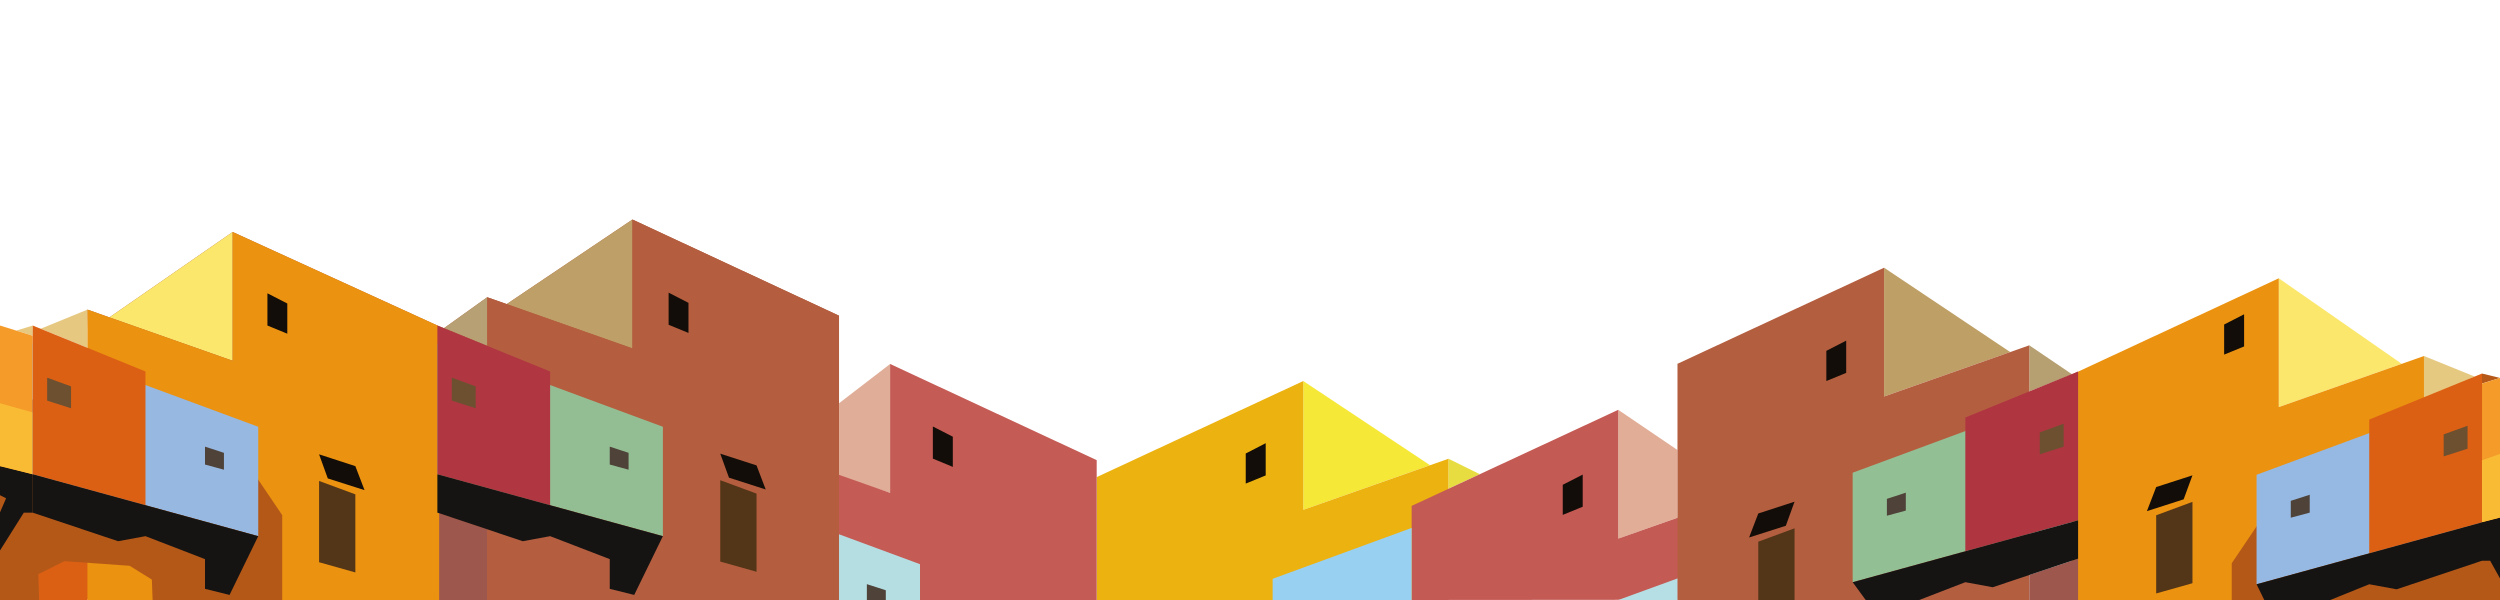 <?xml version="1.0" encoding="utf-8"?>
<!-- Generator: Adobe Illustrator 28.2.0, SVG Export Plug-In . SVG Version: 6.00 Build 0)  -->
<svg version="1.1" xmlns="http://www.w3.org/2000/svg" xmlns:xlink="http://www.w3.org/1999/xlink" x="0px" y="0px"
	 viewBox="0 0 2667.1 640.1" style="enable-background:new 0 0 2667.1 640.1;" xml:space="preserve">
<style type="text/css">
	.st0{display:none;fill:#FFFFFF;stroke:#000000;stroke-miterlimit:10;}
	.st1{fill:#B45E3F;}
	.st2{display:none;}
	.st3{display:inline;}
	.st4{fill:#FFFFFF;}
	.st5{fill:#B45E40;}
	.st6{fill:#EC9214;}
	.st7{fill:#C45A54;}
	.st8{fill:#B45819;}
	.st9{fill:#9E564B;}
	.st10{fill:#B5DDE3;}
	.st11{fill:#190E01;}
	.st12{fill:#FCCF8D;}
	.st13{fill:#5E5455;}
	.st14{fill:#221C1D;}
	.st15{fill:#BE9F67;}
	.st16{fill:#C47C46;}
	.st17{fill:#6C686C;}
	.st18{fill:#DC6012;}
	.st19{fill:#AF3741;}
	.st20{fill:#FDE76D;}
	.st21{fill:#E0AD97;}
	.st22{fill:#B8A073;}
	.st23{fill:#E6C982;}
	.st24{fill:#92BE93;}
	.st25{fill:#6D5030;}
	.st26{fill:#161413;}
	.st27{fill:#98B8E1;}
	.st28{fill:#533617;}
	.st29{fill:#0A0503;}
	.st30{fill:#F49B2A;}
	.st31{fill:#FABB34;}
	.st32{fill:#7A7143;}
	.st33{fill:#4F4239;}
	.st34{fill:#DC6013;}
	.st35{fill:#E6C980;}
	.st36{fill:#FBE76C;}
	.st37{fill:#B6A072;}
	.st38{fill:#BE9F66;}
	.st39{fill:#B65818;}
	.st40{fill:#E1AD96;}
	.st41{fill:#E7DD40;}
	.st42{fill:#F5E837;}
	.st43{fill:#E0AE98;}
	.st44{fill:#B7A073;}
	.st45{fill:#9E574C;}
	.st46{fill:#E6C881;}
	.st47{fill:#ECB210;}
	.st48{fill:#EB9210;}
	.st49{fill:#C55B55;}
	.st50{fill:#B45818;}
	.st51{fill:#151413;}
	.st52{fill:#97B8E1;}
	.st53{fill:#93BE93;}
	.st54{fill:#B03741;}
	.st55{fill:#B5DEE3;}
	.st56{fill:#96B9E3;}
	.st57{fill:#93BF94;}
	.st58{fill:#AF3541;}
	.st59{fill:#98D0F2;}
	.st60{fill:#B6DFE5;}
	.st61{fill:#120D08;}
	.st62{fill:#533517;}
</style>
<g id="Capa_2">
	<polygon class="st0" points="674.7,234.2 540.6,324.4 540.6,640.1 2111,640.1 2112.7,354.3 2010,285.6 1854,455 1578.7,492.2 
		1471,535.2 1339.7,511.6 1242.7,475.2 1170,509 1112,484 967,423 934.9,451 880,443.1 879,415.4 829,320 	"/>
	<polygon class="st1" points="895.1,336.8 674.7,234.2 540.6,324.4 519.8,317.1 473.7,350.1 466.6,347.3 248.2,247.5 116.7,338.6 
		93.3,330.3 101.7,640.1 540.6,640.1 895.1,640.2 	"/>
</g>
<g id="Capa_1">
	<g id="Capa_1_00000098909746557239290850000016223389614364683923_" class="st2">
		<g class="st3">
			<g>
				<path class="st4" d="M0,345.3c0-32.6,0-65.2,0-97.8c877.5,0,1755.1,0,2632.6,0c0,127.9,0,255.8,0,383.7
					c-2.6-0.4-5.2-0.7-8.3-1.2c1.6,1.6,3,2.9,4.3,4.3c1.4,1.5,2.7,3,4.1,4.6c0,0.3,0.1,0.8,0,0.9c-0.2,0.2-0.6,0-0.9,0
					c-1.1,0-2.2,0-3.4,0c-484.5,0-969,0-1453.5,0c0-0.8-0.1-1.6-0.1-2.4c0-46.5,0-93,0-139.5c0-2.1-0.1-4.1-0.1-6.4
					c-7.9-3.9-15.7-7.3-23.6-10.9c-1.4-1.1-3-2-4.8-2.1h-0.1c-0.6-0.3-1.3-0.6-1.9-0.9l0,0c-1.7-1.6-0.7-3.8-1.6-6.5
					c-0.4,2-0.6,3.3-0.9,4.6c-1.5-0.4-2.9-0.7-4.2-1c-0.7-0.3-1.4-0.7-2-1c-14.7-6.7-29.3-13.3-44-20
					c-27.8-12.8-55.7-25.6-83.5-38.4c-14.5-6.7-29-13.4-43.5-20c-1.3-0.6-2.7-0.8-4.1-1.2c-1.6,0-2.6,1-3.8,1.8
					c-6.5,4.4-13,8.7-19.5,13c-12.6,8.5-25.1,16.9-37.7,25.4c-1.1,0.7-2.1,1.5-3.3,2c-0.6,0.3-1.5,0.1-2.3,0.1c0-2.1,0-4.2,0-6.2
					c0-25.9,0-51.7,0-77.6c0-1.9,0.4-3.8-0.7-5.7c-2.1-1-4.2-2-6.4-3c-22.5-10.3-45-20.7-67.5-31c-36.1-16.6-72.2-33.2-108.3-49.9
					c-8.8-4.1-17.7-8.2-26.5-12.2c-1.5-0.7-3-1.9-4.9-1.3c-2.5,0.3-4.2,2.1-6.2,3.4c-23.6,15.9-47.2,31.8-70.8,47.7
					c-16.3,11-32.6,22-48.8,33c-1,0.7-1.9,1.7-2.8,2.5c-2-0.5-4-1-5.9-1.6c-6.7-2.4-13.3-4.9-20-7.3c-0.8-0.3-1.8-0.3-2.7-0.5
					c-1.6-0.4-2.7,0.7-4,1.3c-14.3,6.8-28.6,13.7-42.8,20.7c-0.9,0.5-1.7,1.3-2.5,2c-1.9-0.5-3.7-1.1-5.6-1.6
					c-0.6-1.9-2.2-2.6-3.8-3.3c-14.8-6.8-29.6-13.6-44.4-20.4c-14.2-6.5-28.4-13.2-42.6-19.7c-29.9-13.7-59.7-27.5-89.6-41.2
					c-10-4.6-20-9.3-30-13.8c-1.4-0.6-2.8-1.7-4.5-1.1c-1.9,0.1-3.2,1.3-4.6,2.3c-11.4,7.7-22.7,15.3-34.1,23
					c-14.8,10-29.6,19.9-44.4,29.9c-15.2,10.3-30.4,20.6-45.6,30.8c-3.8-1.3-7.7-2.6-11.5-3.8c-1.6-0.5-3.1-1.5-4.9-1.1
					c-0.8-0.3-1.6-0.6-2.3-0.9c-2.5-2.2-5.8-2.4-8.7-3.7c-0.9-0.4-1.8,0.4-2.4,1.2c-1.6,0.6-3.3,1.1-4.8,1.9
					c-5.2,2.5-10.3,5-15.4,7.5c-8.3,4-16.6,8-24.9,12c-1.1,0.5-2.4,0.9-2.8,2.3c-1.9-0.7-3.8-1.4-5.7-2c-1.3-0.4-2.6-0.8-4-1.2
					c-1.3-1.2-2.7-0.5-4-0.1c-4.3,1-8.5,2.2-12.8,3.3c-2.5-0.2-4.9-0.9-7.3-1.8C8.2,347.4,4.3,345.6,0,345.3z"/>
				<path class="st5" d="M679.4,249.2c1.9-0.6,3.4,0.6,4.9,1.3c8.9,4,17.7,8.1,26.5,12.2c36.1,16.6,72.2,33.3,108.3,49.9
					c22.5,10.3,45,20.7,67.5,31c2.2,1,4.3,2,6.4,3c1.1,1.9,0.7,3.9,0.7,5.7c0,25.9,0,51.7,0,77.6c0,2.1,0,4.2,0,6.2
					c-0.1,0.6-0.2,1.2-0.2,1.9c0,7.5,0,14.9,0,22.4c0,14.6,0.1,29.2,0.1,43.8c-0.1,1.4-0.2,2.9-0.2,4.3c0,18.4,0,36.9,0,55.3
					c0,1.4,0.1,2.9,0.2,4.3c0,22.8,0,45.5,0,68.3c0,1.1-0.2,2.2-0.3,3.3c-55,0-110.1,0-165.1,0c0-4.8,0-9.6,0-14.4
					c0-1.3-0.2-2.7,0.2-3.8c0.9-2.5,0.7-5,0.7-7.6c0-4.5,0-8.9,0-13.4c0-1.1-0.2-2.3,0.1-3.3c1.2-3.6,0.7-7.3,0.8-10.9
					c0.2-4.9-0.6-9.9,0.9-14.8c0.1-0.4,0-1,0-1.4c0-5.8,0-11.5,0-17.3c0-2-0.5-3.8-1.7-5.3c-8-10.5-15.9-21.1-23.9-31.5
					c-0.9-1.1-2.1-1.9-3.2-2.9c0-0.5-0.1-1-0.1-1.4c0-16.9,0-33.8,0-50.7c0-1.7,0.4-3.5-0.7-5.4c-1.1-0.5-2.4-1.1-3.7-1.5
					c-4.2-1.5-8.4-3-12.6-4.6c-15.6-5.8-31.1-11.6-46.6-17.3c-13.6-5-27.2-10.1-40.8-15.1c-4.5-1.6-9-3.1-13.5-4.7
					c0-4.1-0.1-8.3,0.1-12.4c0.2-2.9-0.9-4.6-3.5-5.5c-0.5-0.2-0.9-0.4-1.3-0.6c-7.4-3-14.7-6.1-22.1-9c-10.5-4.2-21-8.4-31.5-12.5
					c-1.3-0.5-2.7-0.8-4.1-1.2c0-1.9,0.1-3.8,0.1-5.7c0-13,0.1-26,0.1-39c0.9,0.1,1.9,0.1,2.7,0.5c6.7,2.4,13.3,4.9,20,7.3
					c1.9,0.7,3.9,1.1,5.9,1.6c0.5,1.1,1.5,1.5,2.6,1.9c11.5,4.2,23.1,8.5,34.6,12.7c7.9,2.9,15.9,5.7,23.9,8.6
					c10.9,4,21.8,8.1,32.8,12.1c10,3.7,20.1,7.3,30.1,11c0.7,0.2,1.5,0.2,2.3,0.2c0.7-1.9,0.5-3.7,0.5-5.4c0.1-11.3,0.1-22.7,0.1-34
					c0-1.3-0.2-2.6,0.1-3.8c1-3.5,0.7-7,0.7-10.5c0.1-9.7,0.1-19.5,0.1-29.2c0-1.4,0.1-2.9,0.2-4.3c0.2-2.1,0.5-4.1,0.6-6.2
					c0.1-3.2,0.1-6.4,0.1-9.6C679.4,269.3,679.4,259.2,679.4,249.2z M767,513.3c-0.3,6.2-0.1,11.9-0.2,17.6c0,5.7,0,11.5,0,17.2
					s0,11.5,0,17.2s0,11.5,0,17.2s-0.1,11.4,0.1,17.2c1.2,0.6,2.2,1.1,3.2,1.4c3.8,1.1,7.7,2.1,11.5,3.3c6.6,1.9,13.1,3.9,19.7,5.9
					c1.4,0.4,2.8,0.8,4.5,0c0.1-1.1,0.3-2.3,0.3-3.5c0-25.5,0-51.1,0-76.6c0-1.1-0.2-2.2-0.4-3.5c-12.1-4.5-24.2-9-36.3-13.5
					C769,513.1,768.3,513.3,767,513.3z M767.8,485.3c0.1,1.2,0.1,1.7,0.2,2.1c3.1,7.3,6.4,14.6,9.4,22c1,2.3,2.5,3.5,4.8,4.1
					c11.6,3,23.2,6,34.8,9c0.7,0.2,1.5,0,2.5,0c-0.2-1.3-0.1-2.2-0.5-3.1c-2.4-6.3-4.9-12.5-7.2-18.8c-0.8-2.1-1.9-3.4-4.2-4
					c-3.9-1-7.6-2.3-11.5-3.5c-8.3-2.5-16.5-4.9-24.8-7.4C770.5,485.6,769.4,485.5,767.8,485.3z M714,312.5
					c-0.4,1.2-0.6,1.6-0.6,2.1c0,10.4,0,20.7-0.1,31.1c0,2.1,1,3.2,2.8,3.9c5.5,2.2,10.9,4.5,16.4,6.7c0.5,0.2,1.2,0.2,2.1,0.4
					c0.9-3.8,0.4-7.4,0.5-11c0.1-3.7,0.1-7.3,0-11c-0.1-3.6,0.5-7.3-0.4-11C727.8,320,721.1,316.4,714,312.5z"/>
				<path class="st6" d="M104.9,329.5c0.8,0.3,1.6,0.6,2.3,0.9c0.2,0.3,0.3,0.6,0.6,0.7c5,1.8,10.1,3.6,15.1,5.3
					c42.1,15.4,84,30.9,126.4,46.2c0.4-1,0.9-1.6,1-2.4c0.2-1.6,0.1-3.2,0.1-4.8c0.1-9.1,0.1-18.2,0.2-27.3
					c0.1-6.2,0.5-12.4,0.7-18.6c0.4-17.2-0.2-34.4,0.9-51.6c0.6-9.5,0.2-19.1,0.2-28.7c1.7-0.6,3.1,0.5,4.5,1.1
					c10,4.6,20,9.2,30,13.8c29.9,13.7,59.8,27.5,89.6,41.2c14.2,6.5,28.4,13.1,42.6,19.7c14.8,6.8,29.6,13.6,44.4,20.4
					c1.6,0.7,3.2,1.4,3.8,3.3c-1.2,1.7-0.7,3.7-0.7,5.6c0,49.8,0,99.6,0,149.3c0,1.6,0.1,3.2,0.2,4.8c-0.1,0.8-0.2,1.6-0.2,2.4
					c0,11.7,0,23.4,0,35.1c0,1.1,0.3,2.2,0.4,3.3c-0.1,2.1-0.4,4.1-0.4,6.2c0,26.4,0,52.7,0,79.1c0,1.8-0.1,3.5-0.1,5.3
					c-55,0-110.1,0-165.1,0c0-1.8,0-3.5,0-5.3c0.1-6.2,0.3-12.4,0.8-18.6c0.7-7.6,0.1-15.2,0.9-22.9c0.8-8,0.1-16.2,1-24.3
					c0.5-4.9,0.1-9.9,0.3-14.8c0.1-2.9-0.9-5.2-2.6-7.4c-6.4-8.3-12.5-16.9-18.9-25.1c-2.3-3-4.3-6.4-7.4-8.7
					c-0.1-0.3-0.1-0.6-0.1-0.9c0-17.6,0.1-35.2,0.1-52.7c0-1.1-0.2-2.2-0.3-3.3c-1.3-0.6-2.4-1.1-3.6-1.6
					c-37-13.7-74.1-27.4-111.1-41.1c-0.9-0.3-1.8-0.4-2.8-0.6c0-4.3-0.2-8.6,0-12.9c0.1-2.7-1-4.2-3.3-5.1c-0.4-0.2-0.9-0.4-1.3-0.6
					c-7.5-3.1-15-6.1-22.5-9.2c-11.8-4.7-23.5-9.5-35.3-14.2c0-14.5,0.1-28.9,0.1-43.4c1.8,0.5,3.5,1.1,5.3,1.5
					C101.9,328.9,103.2,330.1,104.9,329.5z M340.5,512.4c-0.4,0.9-0.6,1.2-0.6,1.5c-0.1,0.5-0.1,1-0.1,1.4c0,28,0.1,55.9,0.1,83.9
					c0,0.1,0.1,0.3,0.2,0.4c0.1,0.1,0.1,0.3,0.5,0.9c3.9,1.2,8.2,2.4,12.5,3.7s8.6,2.6,12.9,3.8s8.4,2.9,13.1,3.5
					c0.1-1.3,0.3-2.4,0.3-3.5c0-25.9,0-51.8,0-77.7c0-1.1-0.2-2.2-0.4-3.5C366.1,522,353.4,517.2,340.5,512.4z M340.1,484.5
					c0.1,1.1,0,1.6,0.2,2c3.3,7.8,6.8,15.5,10,23.3c1,2.4,2.6,3.4,4.9,4c11.9,3.1,23.7,6.2,35.6,9.3c0.7,0.2,1.5,0.1,2.6,0.2
					c-0.3-1.3-0.5-2.2-0.8-3c-2.5-6.6-5.1-13.1-7.5-19.7c-0.9-2.4-2.3-3.5-4.6-4.2c-12.1-3.5-24.1-7.2-36.2-10.9
					C343.1,485.1,341.9,484.9,340.1,484.5z M307.6,357c0.6-4,0.7-28.9,0.1-33.6c-6.6-3.4-13.1-7.4-20.1-10.5
					c-0.2-0.1-0.6,0.2-0.9,0.2c-0.6,3.6-0.7,31-0.1,35.3C289.8,350.4,303.1,355.9,307.6,357z"/>
				<path class="st7" d="M893.7,568.2c-0.1-1.4-0.2-2.9-0.2-4.3c0-18.4,0-36.9,0-55.3c0-1.4,0.1-2.9,0.2-4.3
					c6.4,2.4,12.8,4.8,19.3,7.2c6.4,2.4,12.9,4.8,19.3,7.1c7.3,2.7,14.7,5.3,22,8c1,0.3,2,0.4,3.4,0.6c0-3.7,0.1-7.1,0.1-10.4
					c0-2.2,0-4.5,0.2-6.7c0.1-2.2,0.5-4.4,0.6-6.6c0.1-15.2,0.2-30.3,0.3-45.5c0-1.3,0.1-2.5,0.2-3.8c0.2-1.9,0.5-3.8,0.5-5.7
					c0.1-11.5,0.1-23,0.2-34.5c0.1-5.1-0.3-10.2,0.7-15.3c0.3-1.5,0-3.2-0.1-4.8c1.4,0.4,2.8,0.6,4.1,1.2c14.5,6.6,29,13.3,43.5,20
					c27.8,12.8,55.7,25.6,83.5,38.4c14.6,6.7,29.3,13.4,44,20c0.4,0.9,1.1,1.1,2,1c1.8,2,4.2,2.5,6.7,2.9l0,0c0.4,0.9,1,1.1,1.9,0.9
					c0,0,0.1,0,0.1,0.1c1.2,1.6,2.9,2.2,4.8,2.1c7.8,3.6,15.7,7.1,23.6,10.9c0,2.3,0.1,4.3,0.1,6.4c0,46.5,0,93,0,139.5
					c0,0.8,0,1.6,0.1,2.4c-31,0-62.1,0-93.1,0c-0.8-0.5-1.6-1.1-2.5-1.3c-9.7-3-19.5-5.9-29.2-8.8c-0.5-0.2-1.1,0.1-2,0.2
					c0.8,3.7,2.6,6.7,3.9,9.9c-23,0-46.1,0-69.1,0c0.1-0.6,0.2-1.3,0.2-1.9c0-11.5,0-23,0-34.4c0-0.9-0.2-1.9-0.4-3
					c-1.6-0.7-3.2-1.3-4.9-1.9c-11.2-4.2-22.4-8.3-33.6-12.4c-15.5-5.7-31.1-11.5-46.6-17.2C896.2,568.4,895.1,567.7,893.7,568.2z
					 M1015.3,501.7c0.3-1.2,0.6-2.1,0.6-3c0-9.1,0-18.2,0-27.3c0-2-0.8-3.3-2.5-4.2c-5.5-2.9-11-5.9-16.5-8.8
					c-0.7-0.3-1.4-0.5-2.4-0.8c-0.2,0.9-0.4,1.5-0.5,2.1c-0.3,6.6-0.1,30.2,0.4,33.5C997.9,495.4,1010.4,500.6,1015.3,501.7z"/>
				<path class="st8" d="M275.3,512.8c3.2,2.3,5.1,5.7,7.4,8.7c6.4,8.3,12.6,16.8,18.9,25.1c1.7,2.3,2.7,4.5,2.6,7.4
					c-0.2,4.9,0.3,9.9-0.3,14.8c-0.9,8.1-0.2,16.3-1,24.3c-0.8,7.6-0.2,15.3-0.9,22.9c-0.5,6.2-0.8,12.4-0.8,18.6c0,1.8,0,3.5,0,5.3
					c-46.4,0-92.8,0-139.2,0c0-5.6-0.1-11.2,0-16.7c0.1-2.5-0.9-4.3-2.9-5.6c-5.9-4.1-11.8-8.2-17.6-12.4c-1.8-1.3-3.6-1.8-5.8-1.7
					c-1.4,0.1-2.9,0.2-4.3-0.2c-3.1-0.9-6.3-0.5-9.5-0.8c-3.2-0.2-6.3-0.7-9.5-0.9c-5.9-0.3-11.7-0.9-17.6-1.3
					c-4.1-0.2-8.2-0.6-12.4-0.8c-0.9,0-1.9-0.3-2.8-0.3c-3.5-0.2-7-0.5-10.5-0.6c-0.9,0-1.9,0.3-2.7,0.7c-7.5,3.9-15,7.8-22.5,11.7
					c-1.5,0.8-2,1.9-2,3.5c0,1,0,1.9,0,2.9c0,7.5,0,15,0,22.5c-4.5,0-9,0-13.4,0c-0.1-2.5-0.1-5-0.2-7.6c-0.1-1.9-0.6-2.5-2.5-2.8
					c-8.1-1.4-16.2-2.7-24.2-4.1c0-11.9,0-23.9,0-35.8c0-1.7-0.2-3.5-0.3-5.2c0.4-0.6,0.7-1.1,1.1-1.7c1.1-1.9,2.3-3.9,3.4-5.8
					c5.7-9.6,11.3-19.3,17-28.9c1.5-2.6,2.2-3.4,5.8-2.2c22.2,7.3,44.4,14.4,66.6,21.5c9.3,3,18.5,6,27.8,9c1.8,0.6,3.6,0.9,5.6,0.6
					c8.4-1.3,16.8-2.2,25.1-3.4c2.5-0.4,4.7,0,7,0.8c4.8,1.8,9.6,3.5,14.4,5.2c13.4,4.8,26.8,9.6,40.1,14.4c1.2,0.4,2.2,1,3.6,1.7
					c0,1.8,0,3.3,0,4.9c0,7.7,0,15.3,0,23c0,3.6,0.4,3.9,3.9,5c4.3,1.3,8.5,2.7,12.8,3.9c2.9,0.9,5.7,1.9,8.9,2.5
					c0.8-1.5,1.6-2.9,2.3-4.3c6.6-13.5,13.2-27,19.8-40.5c2.5-5,5-10,7.4-15c0.5-1,1.1-2,0.8-3.2c0-17.8,0-35.6,0.1-53.4
					C275.1,516.5,275.2,514.7,275.3,512.8z"/>
				<path class="st9" d="M466.4,639.8c0-1.8,0.1-3.5,0.1-5.3c0-26.4,0-52.7,0-79.1c0-2.1,0.3-4.1,0.4-6.2c7.6,2.4,15.3,4.7,22.9,7.1
					c17.9,5.8,35.8,11.6,53.8,17.4c9.6,3.1,7.4,3.5,18.2,1.8c0.2,0,0.3,0,0.5,0c6.3-0.9,12.6-1.7,18.9-2.6c2.1-0.3,4.1-0.1,6.1,0.6
					c14.9,5.4,29.7,10.7,44.6,16.1c3.9,1.4,7.8,2.8,11.7,4.2c2.1,0.7,3.2,2,3.1,4.2c0,1,0,1.9,0,2.9c0,7,0,14.1,0,21.1
					c0,1.6,0.1,3.1,0.2,4.8c1.7,0.6,3.2,1.2,4.7,1.6c5.2,1.6,10.4,3.2,15.6,4.8c4.3,1.3,4.5,1.3,6.6-2.9
					c8.9-18.1,17.8-36.1,26.6-54.2c0.4-0.7,0.8-1.4,1-2.2c0.1-0.6-0.2-1.2-0.3-1.8c0.4-0.6,1.1-1.2,1.2-1.9c0.2-1.2,0.1-2.5,0.1-3.8
					c0-16,0-32,0-48.1c0-1.7,0.1-3.5,0.2-5.2c1.1,0.9,2.3,1.8,3.2,2.9c8,10.5,16,21,23.9,31.5c1.2,1.6,1.8,3.3,1.7,5.3
					c-0.1,5.8,0,11.5,0,17.3c0,0.5,0.1,1,0,1.4c-1.5,4.9-0.7,9.8-0.9,14.8c-0.1,3.7,0.3,7.3-0.8,10.9c-0.3,1-0.1,2.2-0.1,3.3
					c0,4.5,0,8.9,0,13.4c0,2.5,0.2,5.1-0.7,7.6c-0.4,1.2-0.2,2.5-0.2,3.8c0,4.8,0,9.6,0,14.4c-46.4,0-92.8,0-139.2,0
					c0-5.4-0.2-10.9,0.1-16.3c0.1-3-1.1-4.8-3.3-6.4c-5.3-3.8-10.7-7.5-16-11.3c-2.4-1.7-4.9-2.9-8-2.5c-1.1,0.1-2.3,0.2-3.3-0.2
					c-2.8-1-5.7-0.7-8.5-0.8c-1.6,0-3.3,0.3-4.8-0.2c-3-0.9-6-0.7-9-0.8c-1.1,0-2.3,0.2-3.3-0.1c-3.1-1-6.3-0.7-9.5-0.8
					c-1.1,0-2.3,0.2-3.3-0.2c-2.6-1-5.4-0.7-8.1-0.8c-1.4,0-3,0.2-4.3-0.2c-3.3-1.1-6.6-0.6-10-0.8c-2-0.1-3.8,0.4-5.5,1.3
					c-3.3,1.7-6.6,3.3-9.8,5c-3.8,2-7.5,4.1-11.3,6.1c-1.4,0.8-2.1,1.9-2,3.5c0,1,0,1.9,0,2.9c0,7.5,0,15,0,22.5
					C468.3,639.8,467.4,639.8,466.4,639.8z"/>
				<path class="st10" d="M893.7,568.2c1.3-0.4,2.5,0.2,3.7,0.7c15.6,5.7,31.1,11.5,46.6,17.2c11.2,4.1,22.4,8.3,33.6,12.4
					c1.6,0.6,3.2,1.3,4.9,1.9c0.1,1.2,0.4,2.1,0.4,3c0,11.5,0,23,0,34.4c0,0.6-0.1,1.3-0.2,1.9c-11.8,0-23.7,0-35.5,0
					c-0.2-3.8-0.4-7.5-0.5-11.2c-4-2.5-15.9-7.3-19.4-7.7c-0.4,6.3,0,12.6-0.2,18.9c-11.2,0-22.4,0-33.6,0c0.1-1.1,0.3-2.2,0.3-3.3
					C893.8,613.7,893.7,590.9,893.7,568.2z"/>
				<path class="st5" d="M469.3,639.8c0-7.5,0-15,0-22.5c0-1,0-1.9,0-2.9c0-1.6,0.6-2.7,2-3.5c3.8-2,7.5-4.1,11.3-6.1
					c3.2-1.7,6.6-3.3,9.8-5c1.7-0.9,3.5-1.5,5.5-1.3c3.3,0.2,6.7-0.3,10,0.8c1.3,0.4,2.8,0.2,4.3,0.2c2.7,0.1,5.4-0.2,8.1,0.8
					c1,0.4,2.2,0.2,3.3,0.2c3.2,0.1,6.4-0.2,9.5,0.8c1,0.3,2.2,0.1,3.3,0.1c3,0.1,6-0.2,9,0.8c1.5,0.5,3.2,0.2,4.8,0.2
					c2.9,0.1,5.7-0.2,8.5,0.8c1,0.4,2.2,0.3,3.3,0.2c3.1-0.4,5.6,0.8,8,2.5c5.3,3.8,10.6,7.5,16,11.3c2.2,1.6,3.4,3.5,3.3,6.4
					c-0.2,5.4-0.1,10.8-0.1,16.3c-17.3,0-34.6,0-51.8,0c-0.5-1.1-1.3-1.7-2.5-1.9c-3.7-0.6-7.5-1.3-11.2-1.9
					c-1.4-0.2-2.8-0.5-4.2-0.7c-2.5-0.3-5-0.6-7.7,0.3c-0.1,1.5-0.2,2.9-0.2,4.3C497.4,639.8,483.4,639.8,469.3,639.8z"/>
				<path class="st6" d="M42.2,639.8c0-7.5,0-15,0-22.5c0-1,0-1.9,0-2.9c-0.1-1.6,0.5-2.7,2-3.5c7.5-3.9,15-7.8,22.5-11.7
					c0.8-0.4,1.8-0.8,2.7-0.7c3.5,0.1,7,0.3,10.5,0.6c0.9,0.1,1.9,0.3,2.8,0.3c4.1,0.1,8.3,0.5,12.4,0.8c5.9,0.4,11.7,1,17.6,1.3
					c3.2,0.1,6.3,0.6,9.5,0.9c3.2,0.2,6.4-0.1,9.5,0.8c1.3,0.4,2.9,0.3,4.3,0.2c2.2-0.1,4,0.4,5.8,1.7c5.8,4.2,11.7,8.2,17.6,12.4
					c1.9,1.4,3,3.1,2.9,5.6c-0.2,5.6,0,11.2,0,16.7c-17.3,0-34.6,0-51.8,0c-0.2-0.8-0.4-1.6-1.3-1.8c-1.5-0.4-3.1-0.8-4.6-1
					c-5.6-0.8-11.3-1.6-16.9-2.4c-2.2-0.3-2.9,0.2-3.1,2.4c-0.1,0.9,0,1.9,0,2.9C70.4,639.8,56.3,639.8,42.2,639.8z"/>
				<path class="st11" d="M1.8,625.3c8.1,1.4,16.2,2.7,24.2,4.1c1.9,0.3,2.4,0.9,2.5,2.8c0.1,2.5,0.1,5,0.2,7.6
					c-9.3,0-18.6,0-27.8,0c0.1-4.7,0.2-9.4,0.3-14.1C1.4,625.6,1.6,625.4,1.8,625.3z"/>
				<path class="st12" d="M0,345.3c4.3,0.3,8.2,2.1,12.2,3.5c2.4,0.9,4.8,1.5,7.3,1.8c0.1,0.3,0,0.6-0.2,0.8c-1.6,0.4-3,0.5-4.6-0.2
					c-3.1-1.3-6.3-2.3-9.4-3.4c-0.9-0.3-1.8-0.3-2.8-0.5C1.7,349.2,2,351,2,352.7c0,24.1,0,48.1,0,72.2c0,1.6,0.1,3.2,0.1,4.8
					c0,1.7-0.1,3.5-0.1,5.2c0,19.5,0,39.1,0,58.6c0,1.7-0.1,3.5-0.1,5.2c-0.6,0-1.2,0-1.7,0C0,447.6,0,396.5,0,345.3z"/>
				<path class="st13" d="M927.1,639.8c0.3-6.3-0.1-12.6,0.2-18.9c3.5,0.4,15.4,5.2,19.4,7.7c0.2,3.6,0.4,7.4,0.5,11.2
					C940.5,639.8,933.8,639.8,927.1,639.8z"/>
				<path class="st14" d="M1051.9,639.8c-1.3-3.2-3.1-6.2-3.9-9.9c0.8-0.1,1.5-0.3,2-0.2c9.7,2.9,19.5,5.8,29.2,8.8
					c0.9,0.3,1.7,0.9,2.5,1.3C1071.7,639.8,1061.8,639.8,1051.9,639.8z"/>
				<path class="st8" d="M84.4,639.8c0-1-0.1-1.9,0-2.9c0.2-2.2,0.8-2.7,3.1-2.4c5.6,0.8,11.3,1.6,16.9,2.4c1.6,0.2,3.1,0.6,4.6,1
					c0.9,0.2,1.1,1,1.3,1.8C101.7,639.8,93.1,639.8,84.4,639.8z"/>
				<path class="st9" d="M511.5,639.8c0.1-1.4,0.2-2.8,0.2-4.3c2.7-0.9,5.2-0.6,7.7-0.3c1.4,0.2,2.8,0.5,4.2,0.7
					c3.7,0.6,7.5,1.3,11.2,1.9c1.2,0.2,2,0.8,2.5,1.9C528.8,639.8,520.2,639.8,511.5,639.8z"/>
				<path class="st15" d="M1.8,625.3c-0.2,0.2-0.4,0.3-0.6,0.4c-0.4-0.1-0.8-0.2-1.2-0.3c0-13.7,0-27.5,0-41.2c0.5,0,1,0.1,1.5,0.1
					c0.1,1.7,0.3,3.5,0.3,5.2C1.8,601.4,1.8,613.4,1.8,625.3z"/>
				<path class="st16" d="M0,543.9c0-4.8,0-9.6,0-14.4c0.3,0.1,0.7,0.2,1,0.3c1.5,0.6,3,1.3,4.8,2c-1.4,4-2.7,7.6-4,11.3
					C1.2,543.3,0.6,543.6,0,543.9z"/>
				<path class="st17" d="M0,543.9c0.6-0.3,1.2-0.6,1.8-0.8C1,548.2,1,553.5,1.1,558.8c0,6.2,0,12.5,0,18.7c0,1.1-0.1,2.3,0.1,3.3
					c0.2,0.7,0.9,1.2,1.4,1.7c-0.4,0.6-0.7,1.1-1.1,1.7c-0.5,0-1-0.1-1.5-0.1C0,570.7,0,557.3,0,543.9z"/>
				<path class="st16" d="M2632.6,638.8c-1.4-1.5-2.7-3.1-4.1-4.6c-1.3-1.4-2.6-2.7-4.3-4.3c3.1,0.4,5.7,0.8,8.3,1.2
					C2632.6,633.7,2632.6,636.3,2632.6,638.8z"/>
				<path class="st17" d="M1,529.8c-0.3-0.1-0.7-0.2-1-0.3c0-9.9,0-19.8,0-29.7c0.4,0.2,0.9,0.3,1.3,0.5c-0.1,1.9-0.2,3.8-0.2,5.7
					C1.1,513.9,1,521.8,1,529.8z"/>
				<path class="st17" d="M0,625.4c0.4,0.1,0.8,0.2,1.2,0.3c-0.1,4.7-0.2,9.4-0.3,14.1c-0.3-0.2-1,0.5-1-0.5C0,634.7,0,630,0,625.4z
					"/>
				<path class="st15" d="M1.3,500.2c-0.4-0.2-0.9-0.3-1.3-0.5c0-0.3,0-0.6,0-1c0.6,0,1.2,0,1.7,0c0.3,0.3,0.6,0.6,1,0.9
					C2.2,499.8,1.7,500,1.3,500.2z"/>
				<path class="st18" d="M95,370.5c11.8,4.7,23.5,9.5,35.3,14.2c7.5,3,15,6.1,22.5,9.2c0.4,0.2,0.9,0.4,1.3,0.6
					c2.4,0.9,3.5,2.4,3.3,5.1c-0.2,4.3,0,8.6,0,12.9c0,1.8-0.1,3.5-0.1,5.3c0,38.5,0,77,0,115.5c0,1.9-0.1,3.8-0.1,5.7
					c-0.8-0.1-1.6-0.1-2.4-0.3c-11.1-2.9-22.2-5.9-33.3-8.9c-24.3-6.5-48.7-13-73-19.6c-4.4-1.2-8.8-2.6-13.2-3.9
					c0-21.7,0-43.3,0-65c0-0.6-0.1-1.3-0.2-1.9c0.1-0.6,0.2-1.3,0.2-1.9c0-25.5,0-51,0-76.4c0-1.5-0.2-2.8-0.9-4.1c0-2,0.1-4,0-6
					c-0.1-1.6,0.6-2.6,1.7-3.5c1.3,0.4,2.7,0.7,4,1.2c1.9,0.6,3.8,1.3,5.7,2c0.6,0.5,1.1,1.1,1.8,1.4c11.9,4.8,23.8,9.7,35.7,14.4
					C87.2,367.9,91.1,369.1,95,370.5z M51.5,401.1c-0.2,0.4-0.4,0.5-0.4,0.6c-0.1,7.2-0.2,14.3-0.2,21.5c0,1.2,0.8,2.1,1.9,2.5
					c1.9,0.8,3.8,1.6,5.7,2.4c4.6,1.9,9.1,3.9,13.7,5.7c1.3,0.5,2.7,1.2,4.2,0c0.1-0.5,0.3-1.1,0.3-1.7c0-5.6-0.1-11.2,0.1-16.8
					c0.1-2.7-1.2-4.1-3.5-5.1c-6.4-2.8-12.8-5.8-19.2-8.7C53.2,401.3,52.3,401.3,51.5,401.1z"/>
				<path class="st19" d="M466.7,508.5c-0.1-1.6-0.2-3.2-0.2-4.8c0-49.8,0-99.6,0-149.3c0-1.9-0.5-3.9,0.7-5.6
					c1.9,0.5,3.7,1.1,5.6,1.6c0.8,2.3,3.2,2.5,5,3.2c9.1,3.7,18.2,7.3,27.4,10.9c5.6,2.2,11.2,4.4,16.8,6.5c1.4,0.4,2.8,0.6,4.1,1.2
					c10.5,4.1,21,8.3,31.5,12.5c7.4,3,14.7,6,22.1,9c0.4,0.2,0.9,0.4,1.3,0.6c2.6,0.9,3.7,2.6,3.5,5.5c-0.2,4.1-0.1,8.3-0.1,12.4
					c0,1.8-0.1,3.5-0.1,5.3c0,38.3,0,76.6,0,114.9c0,2.2-0.1,4.5-0.2,6.7c-1.3-0.2-2.5-0.4-3.7-0.7c-18-4.8-36-9.7-54-14.6
					c-17.5-4.7-35.1-9.4-52.6-14.1C471.4,509.2,469.2,508.2,466.7,508.5z M478.3,400.9c-0.2,1.3-0.4,1.9-0.4,2.5
					c0,6.1,0.1,12.1-0.1,18.2c-0.1,2.7,1.2,4,3.5,5c5.8,2.3,11.5,4.7,17.2,7.1c1.5,0.6,2.9,1.3,4.8,0.4c0.1-0.8,0.4-1.7,0.4-2.6
					c0-5.3-0.1-10.5,0.1-15.8c0.1-2.9-1.3-4.4-3.7-5.4c-6.3-2.8-12.5-5.6-18.7-8.4C480.6,401.4,479.7,401.3,478.3,400.9z"/>
				<path class="st15" d="M679.4,249.2c0,10.1,0,20.1,0,30.2c0,3.2,0,6.4-0.1,9.6c-0.1,2.1-0.4,4.1-0.6,6.2
					c-0.1,1.4-0.2,2.9-0.2,4.3c0,9.7,0,19.5-0.1,29.2c0,3.5,0.3,7-0.7,10.5c-0.3,1.2-0.1,2.5-0.1,3.8c0,11.3-0.1,22.7-0.1,34
					c0,1.7,0.2,3.5-0.5,5.4c-0.8-0.1-1.6,0-2.3-0.2c-10.1-3.6-20.1-7.3-30.1-11c-10.9-4-21.8-8.1-32.8-12.1
					c-7.9-2.9-15.9-5.7-23.9-8.6c-11.5-4.2-23-8.5-34.6-12.7c-1.1-0.4-2.1-0.8-2.6-1.9c0.9-0.8,1.8-1.8,2.8-2.5
					c16.3-11,32.6-22,48.8-33c23.6-15.9,47.2-31.8,70.8-47.7C675.2,251.3,676.9,249.5,679.4,249.2z"/>
				<path class="st20" d="M252.4,249.2c0,9.6,0.4,19.2-0.2,28.7c-1.1,17.2-0.5,34.4-0.9,51.6c-0.2,6.2-0.6,12.4-0.7,18.6
					c-0.2,9.1-0.1,18.2-0.2,27.3c0,1.6,0,3.2-0.1,4.8c-0.1,0.7-0.6,1.4-1,2.4c-42.3-15.3-84.3-30.8-126.4-46.2
					c0.2-0.4,0.5-0.8,0.8-1.1c15.2-10.3,30.4-20.6,45.6-30.8c14.8-10,29.6-20,44.4-29.9c11.4-7.7,22.7-15.3,34.1-23
					C249.2,250.6,250.5,249.3,252.4,249.2z"/>
				<path class="st21" d="M960.4,393.9c0.1,1.6,0.4,3.2,0.1,4.8c-1,5.1-0.6,10.2-0.7,15.3c-0.1,11.5-0.1,23-0.2,34.5
					c0,1.9-0.3,3.8-0.5,5.7c-0.1,1.3-0.2,2.5-0.2,3.8c-0.1,15.2-0.1,30.3-0.3,45.5c0,2.2-0.4,4.4-0.6,6.6c-0.1,2.2-0.1,4.5-0.2,6.7
					c-0.1,3.3-0.1,6.7-0.1,10.4c-1.4-0.3-2.5-0.3-3.4-0.6c-7.4-2.6-14.7-5.3-22-8c-6.4-2.4-12.9-4.7-19.3-7.1
					c-6.4-2.4-12.9-4.8-19.3-7.2c0-14.6,0-29.2-0.1-43.8c0-7.5,0-14.9,0-22.4c0-0.6,0.2-1.2,0.2-1.9c0.8,0,1.6,0.2,2.3-0.1
					c1.2-0.5,2.2-1.3,3.3-2c12.6-8.5,25.1-16.9,37.7-25.4c6.5-4.4,13-8.7,19.5-13C957.7,394.9,958.8,393.9,960.4,393.9z"/>
				<path class="st22" d="M522,371.1c-5.6-2.2-11.2-4.3-16.8-6.5c-9.1-3.6-18.3-7.2-27.4-10.9c-1.8-0.7-4.1-0.9-5-3.2
					c0.8-0.7,1.6-1.6,2.5-2c14.3-6.9,28.5-13.8,42.8-20.7c1.2-0.6,2.4-1.6,4-1.3c0,13-0.1,26-0.1,39
					C522.1,367.3,522,369.2,522,371.1z"/>
				<path class="st23" d="M95,370.5c-3.9-1.4-7.8-2.6-11.6-4.1c-11.9-4.7-23.8-9.6-35.7-14.4c-0.7-0.3-1.2-0.9-1.8-1.4
					c0.4-1.4,1.7-1.8,2.8-2.3c8.3-4,16.6-8,24.9-12c5.1-2.5,10.2-5.1,15.4-7.5c1.6-0.7,3.2-1.2,4.8-1.9c0.4,0.1,0.9,0.1,1.3,0.2
					C95.1,341.6,95,356,95,370.5z"/>
				<path class="st8" d="M36.2,347.4c-1.1,0.9-1.8,2-1.7,3.5c0.1,2,0,4,0,6c-4.8-1.5-9.6-3-14.3-4.6c-0.4-0.1-0.7-0.6-1-1
					c0.2-0.2,0.3-0.5,0.2-0.8c4.3-1.1,8.5-2.2,12.8-3.3C33.5,347,34.9,346.2,36.2,347.4z"/>
				<path class="st12" d="M123.6,335.3c-0.3,0.4-0.5,0.8-0.8,1.1c-5-1.8-10.1-3.5-15.1-5.3c-0.2-0.1-0.4-0.5-0.6-0.7
					c1.8-0.4,3.3,0.6,4.9,1.1C116,332.7,119.8,334,123.6,335.3z"/>
				<path class="st12" d="M95.1,327.1c-0.4-0.1-0.9-0.1-1.3-0.2c0.6-0.8,1.5-1.6,2.4-1.2c2.9,1.3,6.2,1.5,8.7,3.7
					c-1.7,0.6-3-0.5-4.5-0.9C98.6,328.2,96.9,327.6,95.1,327.1z"/>
				<path class="st23" d="M1144.1,477.4c-2.5-0.4-4.9-0.8-6.7-2.9c1.3,0.3,2.7,0.6,4.2,1c0.3-1.3,0.5-2.6,0.9-4.6
					C1143.4,473.6,1142.4,475.8,1144.1,477.4z"/>
				<path class="st23" d="M1151,480.5c-1.9,0-3.6-0.5-4.8-2.1C1148,478.5,1149.5,479.4,1151,480.5z"/>
				<path class="st23" d="M1137.4,474.5c-0.9,0.1-1.6-0.1-2-1C1136.1,473.9,1136.8,474.2,1137.4,474.5z"/>
				<path class="st23" d="M1146.1,478.3c-0.9,0.2-1.5,0-1.9-0.9C1144.8,477.7,1145.4,478,1146.1,478.3z"/>
				<path class="st24" d="M584.1,539.2c0.1-2.2,0.2-4.5,0.2-6.7c0-38.3,0-76.6,0-114.9c0-1.8,0.1-3.5,0.1-5.3
					c4.5,1.5,9.1,3,13.5,4.6c13.6,5,27.2,10.1,40.8,15.1c15.6,5.8,31.1,11.6,46.6,17.3c4.2,1.6,8.4,3,12.6,4.6
					c1.3,0.5,2.6,1.1,3.7,1.5c1.1,1.9,0.7,3.7,0.7,5.4c0,16.9,0,33.8,0,50.7c0,0.5,0.1,1,0.1,1.4c-0.1,1.7-0.2,3.5-0.2,5.2
					c0,16,0,32,0,48.1c0,1.3,0.1,2.6-0.1,3.8c-0.1,0.7-0.8,1.3-1.2,1.9c-35-9.7-70-19.5-105-29.2C592,541.8,588.1,540.4,584.1,539.2
					z M647.3,476c-0.9,3.7-0.9,16.1-0.1,20.1c3.4,1.6,14.4,4.6,18.5,5c0.1-0.7,0.4-1.5,0.4-2.2c0-4.2-0.1-8.3,0.1-12.5
					c0.1-2.3-0.9-3.5-2.9-4.3c-4.6-1.9-9.1-3.8-13.7-5.7C648.8,476,648,476.1,647.3,476z"/>
				<path class="st25" d="M767,513.3c1.3,0,2-0.2,2.5,0c12.1,4.5,24.2,9,36.3,13.5c0.1,1.4,0.4,2.5,0.4,3.5c0,25.5,0,51.1,0,76.6
					c0,1.2-0.2,2.5-0.3,3.5c-1.8,0.8-3.1,0.4-4.5,0c-6.5-2-13.1-4-19.7-5.9c-3.8-1.1-7.7-2.1-11.5-3.3c-1-0.3-2-0.9-3.2-1.4
					c-0.3-5.8-0.1-11.5-0.1-17.2s0-11.5,0-17.2s0-11.5,0-17.2s0-11.5,0-17.2C766.9,525.2,766.7,519.5,767,513.3z"/>
				<path class="st26" d="M767.8,485.3c1.5,0.2,2.6,0.2,3.7,0.5c8.3,2.4,16.5,4.9,24.8,7.4c3.8,1.1,7.6,2.5,11.5,3.5
					c2.3,0.6,3.4,1.9,4.2,4c2.3,6.3,4.8,12.5,7.2,18.8c0.3,0.8,0.3,1.8,0.5,3.1c-1.1,0-1.8,0.2-2.5,0c-11.6-3-23.2-6.1-34.8-9
					c-2.4-0.6-3.9-1.8-4.8-4.1c-3-7.4-6.3-14.7-9.4-22C767.9,487,768,486.5,767.8,485.3z"/>
				<path class="st26" d="M714,312.5c7.1,3.8,13.8,7.5,20.6,11.1c0.9,3.7,0.3,7.4,0.4,11c0.1,3.7,0.1,7.3,0,11
					c-0.1,3.6,0.4,7.2-0.5,11c-0.9-0.1-1.5-0.1-2.1-0.4c-5.5-2.2-10.9-4.5-16.4-6.7c-1.8-0.7-2.8-1.8-2.8-3.9
					c0.1-10.4,0-20.7,0.1-31.1C713.4,314.2,713.6,313.7,714,312.5z"/>
				<path class="st27" d="M157.2,539c0-1.9,0.1-3.8,0.1-5.7c0-38.5,0-77,0-115.5c0-1.8,0.1-3.5,0.1-5.3c0.9,0.2,1.9,0.3,2.8,0.6
					c37,13.7,74.1,27.4,111.1,41.1c1.2,0.4,2.3,1,3.6,1.6c0.1,1.2,0.3,2.3,0.3,3.3c0,17.6,0,35.2-0.1,52.7c0,0.3,0.1,0.6,0.1,0.9
					c-0.1,1.9-0.3,3.8-0.3,5.7c0,17.8-0.1,35.6-0.1,53.4c-2-0.4-4.1-0.8-6.1-1.3c-35.6-9.9-71.2-19.7-106.8-29.7
					C160.4,540.4,158.8,539.6,157.2,539z M238.9,483.4c-5-2.1-9.7-4.1-14.4-6c-1.2-0.5-2.4-1-3.6-1.4c-0.3-0.1-0.6,0.1-0.9,0.2
					c-0.8,3.8-0.7,16.2,0.1,19.8c3.8,1.7,14.8,4.7,18.3,5c0.2-0.4,0.4-0.8,0.4-1.3C238.9,494.4,238.9,489.2,238.9,483.4z"/>
				<path class="st26" d="M584.1,539.2c3.9,1.2,7.8,2.6,11.8,3.7c35,9.8,70,19.5,105,29.2c0.1,0.6,0.4,1.3,0.3,1.8
					c-0.2,0.8-0.6,1.5-1,2.2c-8.9,18.1-17.7,36.1-26.6,54.2c-2.1,4.3-2.2,4.3-6.6,2.9c-5.2-1.6-10.4-3.2-15.6-4.8
					c-1.5-0.5-3-1-4.7-1.6c-0.1-1.7-0.2-3.3-0.2-4.8c0-7,0-14.1,0-21.1c0-1,0-1.9,0-2.9c0.1-2.3-1-3.5-3.1-4.2
					c-3.9-1.3-7.8-2.8-11.7-4.2c-14.9-5.4-29.8-10.7-44.6-16.1c-2-0.7-4-0.9-6.1-0.6c-6.3,0.9-12.6,1.8-18.9,2.6c-0.2,0-0.3,0-0.5,0
					c-10.8,1.7-8.5,1.3-18.2-1.8c-17.9-5.8-35.8-11.6-53.8-17.4c-7.6-2.4-15.2-4.8-22.9-7.1c-0.1-1.1-0.4-2.2-0.4-3.3
					c0-11.7,0-23.4,0-35.1c0-0.8,0.1-1.6,0.2-2.4c2.5-0.3,4.7,0.7,7,1.3c17.6,4.6,35.1,9.4,52.6,14.1c18,4.8,36,9.7,54,14.6
					C581.6,538.8,582.9,539,584.1,539.2z"/>
				<path class="st28" d="M340.5,512.4c13,4.9,25.6,9.6,38.4,14.4c0.2,1.3,0.4,2.4,0.4,3.5c0,25.9,0,51.8,0,77.7
					c0,1.1-0.2,2.2-0.3,3.5c-4.7-0.7-8.8-2.4-13.1-3.5c-4.3-1.2-8.6-2.5-12.9-3.8s-8.5-2.5-12.5-3.7c-0.3-0.6-0.4-0.7-0.5-0.9
					c-0.1-0.1-0.2-0.3-0.2-0.4c0-28-0.1-55.9-0.1-83.9c0-0.5,0-1,0.1-1.4C339.9,513.6,340.1,513.3,340.5,512.4z"/>
				<path class="st11" d="M340.1,484.5c1.8,0.4,3,0.6,4.2,1c12.1,3.6,24.1,7.3,36.2,10.9c2.4,0.7,3.8,1.8,4.6,4.2
					c2.4,6.6,5,13.1,7.5,19.7c0.3,0.8,0.5,1.8,0.8,3c-1.1-0.1-1.9,0-2.6-0.2c-11.9-3.1-23.7-6.2-35.6-9.3c-2.3-0.6-3.9-1.6-4.9-4
					c-3.2-7.8-6.7-15.5-10-23.3C340.1,486.1,340.2,485.6,340.1,484.5z"/>
				<path class="st11" d="M307.6,357c-4.5-1.1-17.8-6.6-21-8.6c-0.6-4.3-0.6-31.7,0.1-35.3c0.3-0.1,0.7-0.3,0.9-0.2
					c7,3.1,13.5,7.1,20.1,10.5C308.2,328.1,308.2,353,307.6,357z"/>
				<path class="st14" d="M1015.3,501.7c-4.9-1.1-17.4-6.3-20.8-8.5c-0.4-3.3-0.7-26.8-0.4-33.5c0-0.6,0.3-1.2,0.5-2.1
					c0.9,0.3,1.7,0.4,2.4,0.8c5.5,2.9,11,5.9,16.5,8.8c1.8,0.9,2.5,2.2,2.5,4.2c0,9.1,0,18.2,0,27.3
					C1015.9,499.6,1015.6,500.5,1015.3,501.7z"/>
				<path class="st29" d="M157.2,539c1.6,0.6,3.2,1.4,4.9,1.8c35.6,9.9,71.2,19.8,106.8,29.7c2,0.5,4,0.9,6.1,1.3
					c0.4,1.2-0.3,2.2-0.8,3.2c-2.5,5-5,10-7.4,15c-6.6,13.5-13.2,27-19.8,40.5c-0.7,1.4-1.5,2.8-2.3,4.3c-3.2-0.5-6.1-1.6-8.9-2.5
					c-4.3-1.3-8.6-2.6-12.8-3.9c-3.5-1.1-3.8-1.4-3.9-5c0-7.7,0-15.3,0-23c0-1.6,0-3.2,0-4.9c-1.3-0.6-2.4-1.2-3.6-1.7
					c-13.4-4.8-26.8-9.6-40.1-14.4c-4.8-1.7-9.6-3.4-14.4-5.2c-2.3-0.9-4.5-1.2-7-0.8c-8.4,1.3-16.8,2.1-25.1,3.4
					c-2,0.3-3.8,0-5.6-0.6c-9.3-3-18.5-6-27.8-9c-22.2-7.2-44.4-14.3-66.6-21.5c-3.5-1.2-4.2-0.4-5.8,2.2
					c-5.7,9.6-11.3,19.3-17,28.9c-1.1,1.9-2.3,3.9-3.4,5.8c-0.5-0.6-1.2-1.1-1.4-1.7c-0.2-1.1-0.1-2.2-0.1-3.3c0-6.2,0-12.5,0-18.7
					c0-5.3-0.1-10.5,0.7-15.7c1.3-3.7,2.6-7.3,4-11.3c-1.7-0.7-3.2-1.3-4.8-2c0-7.9,0-15.9,0.1-23.8c0-1.9,0.1-3.8,0.2-5.7
					c0.5-0.2,0.9-0.4,1.4-0.6c8.7,1.9,17.4,3.8,26.1,5.7c2.2,0.5,4.4,0.7,6.6,1c4.4,1.3,8.8,2.7,13.2,3.9
					c24.3,6.6,48.6,13.1,73,19.6c11.1,3,22.2,5.9,33.3,8.9C155.6,538.9,156.4,538.9,157.2,539z"/>
				<path class="st30" d="M19.2,351.4c0.3,0.3,0.6,0.8,1,1c4.8,1.6,9.5,3.1,14.3,4.6c0.8,1.3,0.9,2.7,0.9,4.1c0,25.5,0,51,0,76.4
					c0,0.6-0.1,1.3-0.2,1.9c-9.1-2.8-18.2-5.7-27.3-8.5c-2-0.6-4-0.9-6-1.3c0-1.6-0.1-3.2-0.1-4.8c0-24.1,0-48.1,0-72.2
					c0-1.7-0.3-3.5,0.5-5.4c1,0.2,1.9,0.2,2.8,0.5c3.2,1.1,6.4,2.1,9.4,3.4C16.2,351.8,17.6,351.8,19.2,351.4z"/>
				<path class="st31" d="M1.9,429.7c2,0.4,4.1,0.7,6,1.3c9.1,2.8,18.2,5.6,27.3,8.5c0.1,0.6,0.2,1.3,0.2,1.9c0,21.7,0,43.3,0,65
					c-2.2-0.3-4.4-0.6-6.6-1c-8.7-1.9-17.4-3.8-26.1-5.7c-0.3-0.3-0.6-0.6-1-0.9c0-1.7,0.1-3.5,0.1-5.2c0-19.5,0-39.1,0-58.6
					C1.9,433.2,1.9,431.4,1.9,429.7z"/>
				<path class="st25" d="M51.5,401.1c0.8,0.2,1.7,0.2,2.6,0.6c6.4,2.9,12.8,5.8,19.2,8.7c2.3,1,3.5,2.4,3.5,5.1
					c-0.2,5.6,0,11.2-0.1,16.8c0,0.6-0.2,1.2-0.3,1.7c-1.5,1.2-2.9,0.5-4.2,0c-4.6-1.9-9.1-3.8-13.7-5.7c-1.9-0.8-3.8-1.6-5.7-2.4
					c-1.1-0.5-1.9-1.3-1.9-2.5c0-7.2,0.1-14.3,0.2-21.5C51.1,401.6,51.2,401.5,51.5,401.1z"/>
				<path class="st32" d="M478.3,400.9c1.4,0.4,2.3,0.6,3.1,0.9c6.2,2.8,12.5,5.6,18.7,8.4c2.4,1.1,3.8,2.6,3.7,5.4
					c-0.2,5.3,0,10.5-0.1,15.8c0,0.9-0.3,1.8-0.4,2.6c-1.8,0.9-3.3,0.3-4.8-0.4c-5.7-2.4-11.4-4.8-17.2-7.1c-2.3-0.9-3.6-2.2-3.5-5
					c0.2-6,0.1-12.1,0.1-18.2C477.9,402.8,478.1,402.2,478.3,400.9z"/>
				<path class="st32" d="M647.3,476c0.7,0.1,1.5,0.1,2.2,0.4c4.6,1.9,9.1,3.9,13.7,5.7c2,0.8,3,2,2.9,4.3c-0.2,4.1,0,8.3-0.1,12.5
					c0,0.8-0.3,1.5-0.4,2.2c-4.1-0.4-15-3.4-18.5-5C646.4,492,646.4,479.7,647.3,476z"/>
				<path class="st33" d="M238.9,483.4c0,5.8,0,11.1,0,16.3c0,0.4-0.3,0.9-0.4,1.3c-3.6-0.3-14.6-3.3-18.3-5
					c-0.8-3.6-0.8-16-0.1-19.8c0.3-0.1,0.7-0.2,0.9-0.2c1.2,0.4,2.4,0.9,3.6,1.4C229.2,479.3,233.9,481.3,238.9,483.4z"/>
			</g>
		</g>
		<g id="Capa_3_xA0_Imagen_00000042717869805602747310000009554561450095242400_" class="st3">
		</g>
	</g>
	<g id="Capa_2_00000009552057407007841090000014281820876646306976_">
		<g>
			<polygon class="st34" points="116.7,587.3 17.4,587.3 41.7,640.1 93.3,640.1 			"/>
			<polygon class="st35" points="2586,379.8 2640,401.7 2586,427.3 			"/>
			<polygon class="st36" points="2431.1,296.9 2562.2,388.1 2431.1,434.3 			"/>
			<polygon class="st37" points="2164.9,368.4 2210.7,399.4 2164.9,417.6 			"/>
			<polygon class="st38" points="2010,285.6 2144.6,375.6 2010,423 			"/>
			<polygon class="st39" points="2647.9,398.5 2667.1,403.2 2647.1,409.4 			"/>
			<polygon class="st40" points="1726.4,437.2 1789.6,480.1 1789.6,552.3 1726.4,574.6 			"/>
			<polygon class="st41" points="1545.3,489.4 1578.7,505.9 1545.3,521.4 			"/>
			<polygon class="st42" points="1390.4,406.5 1525.6,496.3 1390.4,543.9 			"/>
			<polygon class="st43" points="949.6,388.3 895.1,430.2 895.1,508.2 949.6,525.8 			"/>
			<polygon class="st15" points="674.7,234.2 540.6,324.4 674.7,371.7 			"/>
			<polygon class="st44" points="519.8,317.1 519.8,369 473.7,350.1 			"/>
			<polygon class="st45" points="519.8,564.7 519.8,640.1 468.5,640.1 466.6,546.9 			"/>
			<polygon class="st36" points="248.2,247.5 248.2,384.9 116.7,338.6 			"/>
			<polygon class="st46" points="93.3,330.3 93.3,371.1 43.4,350.7 			"/>
			<polygon class="st46" points="34.9,347.3 17.4,352.7 34.9,358.2 			"/>
		</g>
		<g>
			<polygon class="st47" points="1545.3,489.4 1390.4,543.9 1390.4,406.5 1170,509 1170,640.1 1545.3,640.1 			"/>
			<polygon class="st7" points="1881.3,520.1 1726.4,574.6 1726.4,437.2 1506,539.7 1506,640.1 1881.3,639.8 			"/>
			<polygon class="st5" points="2164.9,368.4 2010,423 2010,285.6 1789.6,388.1 1789.6,640.1 2164.9,640.1 			"/>
			<polygon class="st48" points="2586,379.8 2431.1,434.3 2431.1,296.9 2210.7,399.4 2210.7,640.1 2586,640.1 			"/>
			<polygon class="st49" points="794.7,471.2 949.6,525.8 949.6,388.3 1170,490.9 1170,640.1 794.7,640.1 			"/>
			<polygon class="st1" points="519.8,317.1 674.7,371.7 674.7,234.2 895.1,336.8 895.1,640.1 519.8,640.1 			"/>
			<polygon class="st48" points="93.3,330.3 248.2,384.9 248.2,247.5 468.5,348.1 468.5,640.1 93.3,640.1 			"/>
		</g>
		<polygon class="st45" points="2217,596 2217,640.1 2164.9,640.1 2164.9,613.4 		"/>
		<g>
			<polygon class="st50" points="2380.9,640.1 2380.9,600.9 2410.3,557.3 2667.1,470.9 2667.1,640.1 2645.6,640.1 2641.6,640.1 
				2614,640.1 2545.9,640.1 2520.1,640.1 2518.5,640.2 			"/>
			<polygon class="st30" points="2647.1,409.4 2647.1,557.3 2667.1,552.2 2667.1,403.2 			"/>
			<polygon class="st51" points="2647.1,557.3 2647.1,598.2 2656.6,598.2 2667.3,617.5 2667.4,599.2 2667.3,584 2667.1,552.2 
				2667.1,552.2 			"/>
			<polygon class="st31" points="2647.1,491.3 2667.3,484.2 2667.1,552.2 2647.1,557.3 			"/>
		</g>
		<g>
			<polygon class="st50" points="301.1,640.1 301.1,549.6 271.6,506 0,414.6 0,640.1 41.7,640.1 40.9,612.6 68.7,598.7 138.3,603.6 
				162,618.3 162.8,640.1 			"/>
			<polygon class="st30" points="34.9,358.2 34.9,506 0,497.3 0,347.3 			"/>
			<polygon class="st51" points="34.9,506 34.9,546.9 25.4,546.9 0,587.3 0,546.6 6.5,531.6 0,528.3 0,497.3 			"/>
			<polygon class="st31" points="34.9,440 0,430.2 0,497.3 34.9,506 			"/>
		</g>
		<g>
			<polygon class="st52" points="275.5,455.3 275.5,572 34.9,506 34.9,366.3 			"/>
			<polygon class="st34" points="155.2,396.3 155.2,539 34.9,506 34.9,347.3 			"/>
			<polygon class="st33" points="238.9,483.1 238.9,501.1 218.7,495.6 218.7,476.5 			"/>
			<polygon class="st25" points="75.8,412.2 75.8,435.6 50.3,427.4 50.3,402.9 			"/>
			<polygon class="st51" points="275.5,572 244.9,634.7 218.7,628.2 218.7,596.5 155.2,572 126,577.4 34.9,546.9 34.9,506 			"/>
			<polygon class="st53" points="707.2,455.3 707.2,572 466.6,506 466.6,366.3 			"/>
			<polygon class="st54" points="586.9,396.3 586.9,539 466.6,506 466.6,347.3 			"/>
			<polygon class="st33" points="670.6,483.1 670.6,501.1 650.5,495.6 650.5,476.5 			"/>
			<polygon class="st25" points="507.5,412.2 507.5,435.6 482,427.4 482,402.9 			"/>
			<polygon class="st51" points="707.2,572 676.6,634.7 650.5,628.2 650.5,596.5 586.9,572 557.7,577.4 466.6,546.9 466.6,506 			
				"/>
			<polygon class="st55" points="981.5,601.9 981.5,640.1 895.1,640.1 895.1,570 			"/>
			<polygon class="st33" points="945,629.7 945,640.1 924.8,640.1 924.8,623.2 			"/>
			<polygon class="st56" points="2407.4,506.5 2407.4,623.3 2647.9,557.3 2647.9,417.6 			"/>
			<polygon class="st34" points="2527.6,447.6 2527.6,590.3 2647.9,557.3 2647.9,398.5 			"/>
			<polygon class="st33" points="2443.9,534.3 2443.9,552.3 2464.1,546.9 2464.1,527.8 			"/>
			<polygon class="st25" points="2607,463.4 2607,486.9 2632.5,478.7 2632.5,454.2 			"/>
			<polygon class="st51" points="2407.4,623.3 2415.6,640.1 2486,640.1 2486,640.1 2527.6,623.3 2556.8,628.7 2647.9,598.2 
				2647.9,557.3 			"/>
			<polygon class="st57" points="1976.5,504.3 1976.5,621.1 2217,555.1 2217,415.4 			"/>
			<polygon class="st58" points="2096.7,445.4 2096.7,588.1 2217,555.1 2217,396.3 			"/>
			<polygon class="st33" points="2013,532.2 2013,550.2 2033.2,544.7 2033.2,525.6 			"/>
			<polygon class="st25" points="2176.1,461.3 2176.1,484.7 2201.6,476.5 2201.6,452 			"/>
			<polygon class="st51" points="1976.5,621.1 1990.4,640.1 2047.5,640.1 2047.5,640.1 2096.7,621.1 2125.9,626.5 2217,596 
				2217,555.1 			"/>
			<polygon class="st59" points="1357.7,617.5 1506,563.2 1506,640.1 1357.7,640.1 			"/>
			<polygon class="st60" points="1789.6,617.1 1789.6,640.1 1726.4,640.1 			"/>
		</g>
		<g>
			<polygon class="st61" points="285.3,312.9 306.5,323.8 306.5,356 285.3,347.3 			"/>
			<polygon class="st62" points="340.4,513.1 379.1,527.4 379.1,610.7 340.4,599.8 			"/>
			<polygon class="st61" points="340.4,484.7 379.1,497.3 388.9,522.9 349.7,510.4 			"/>
		</g>
		<g>
			<polygon class="st61" points="713.3,312.2 734.5,323.1 734.5,355.2 713.3,346.5 			"/>
			<polygon class="st62" points="768.4,512.3 807.1,526.6 807.1,610 768.4,599.1 			"/>
			<polygon class="st61" points="768.4,484 807.1,496.5 816.9,522.2 777.7,509.6 			"/>
		</g>
		<g>
			<polygon class="st61" points="1969.6,363.4 1948.4,374.3 1948.4,406.5 1969.6,397.8 			"/>
			<polygon class="st62" points="1914.5,563.6 1875.8,577.9 1875.8,640.1 1914.5,640.1 			"/>
			<polygon class="st61" points="1914.5,535.2 1875.8,547.8 1866,573.4 1905.2,560.9 			"/>
		</g>
		<g>
			<polygon class="st61" points="2394.1,335.3 2372.8,346.2 2372.8,378.3 2394.1,369.6 			"/>
			<polygon class="st62" points="2339,535.4 2300.3,549.7 2300.3,633.1 2339,622.2 			"/>
			<polygon class="st61" points="2339,507.1 2300.3,519.6 2290.4,545.3 2329.6,532.7 			"/>
		</g>
		<polygon class="st61" points="1688.5,506.3 1667.2,517.2 1667.2,549.3 1688.5,540.6 		"/>
		<polygon class="st61" points="1350.3,472.8 1329,483.8 1329,515.9 1350.3,507.2 		"/>
		<polygon class="st61" points="995.2,455 1016.5,465.9 1016.5,498.1 995.2,489.3 		"/>
	</g>
</g>
</svg>
